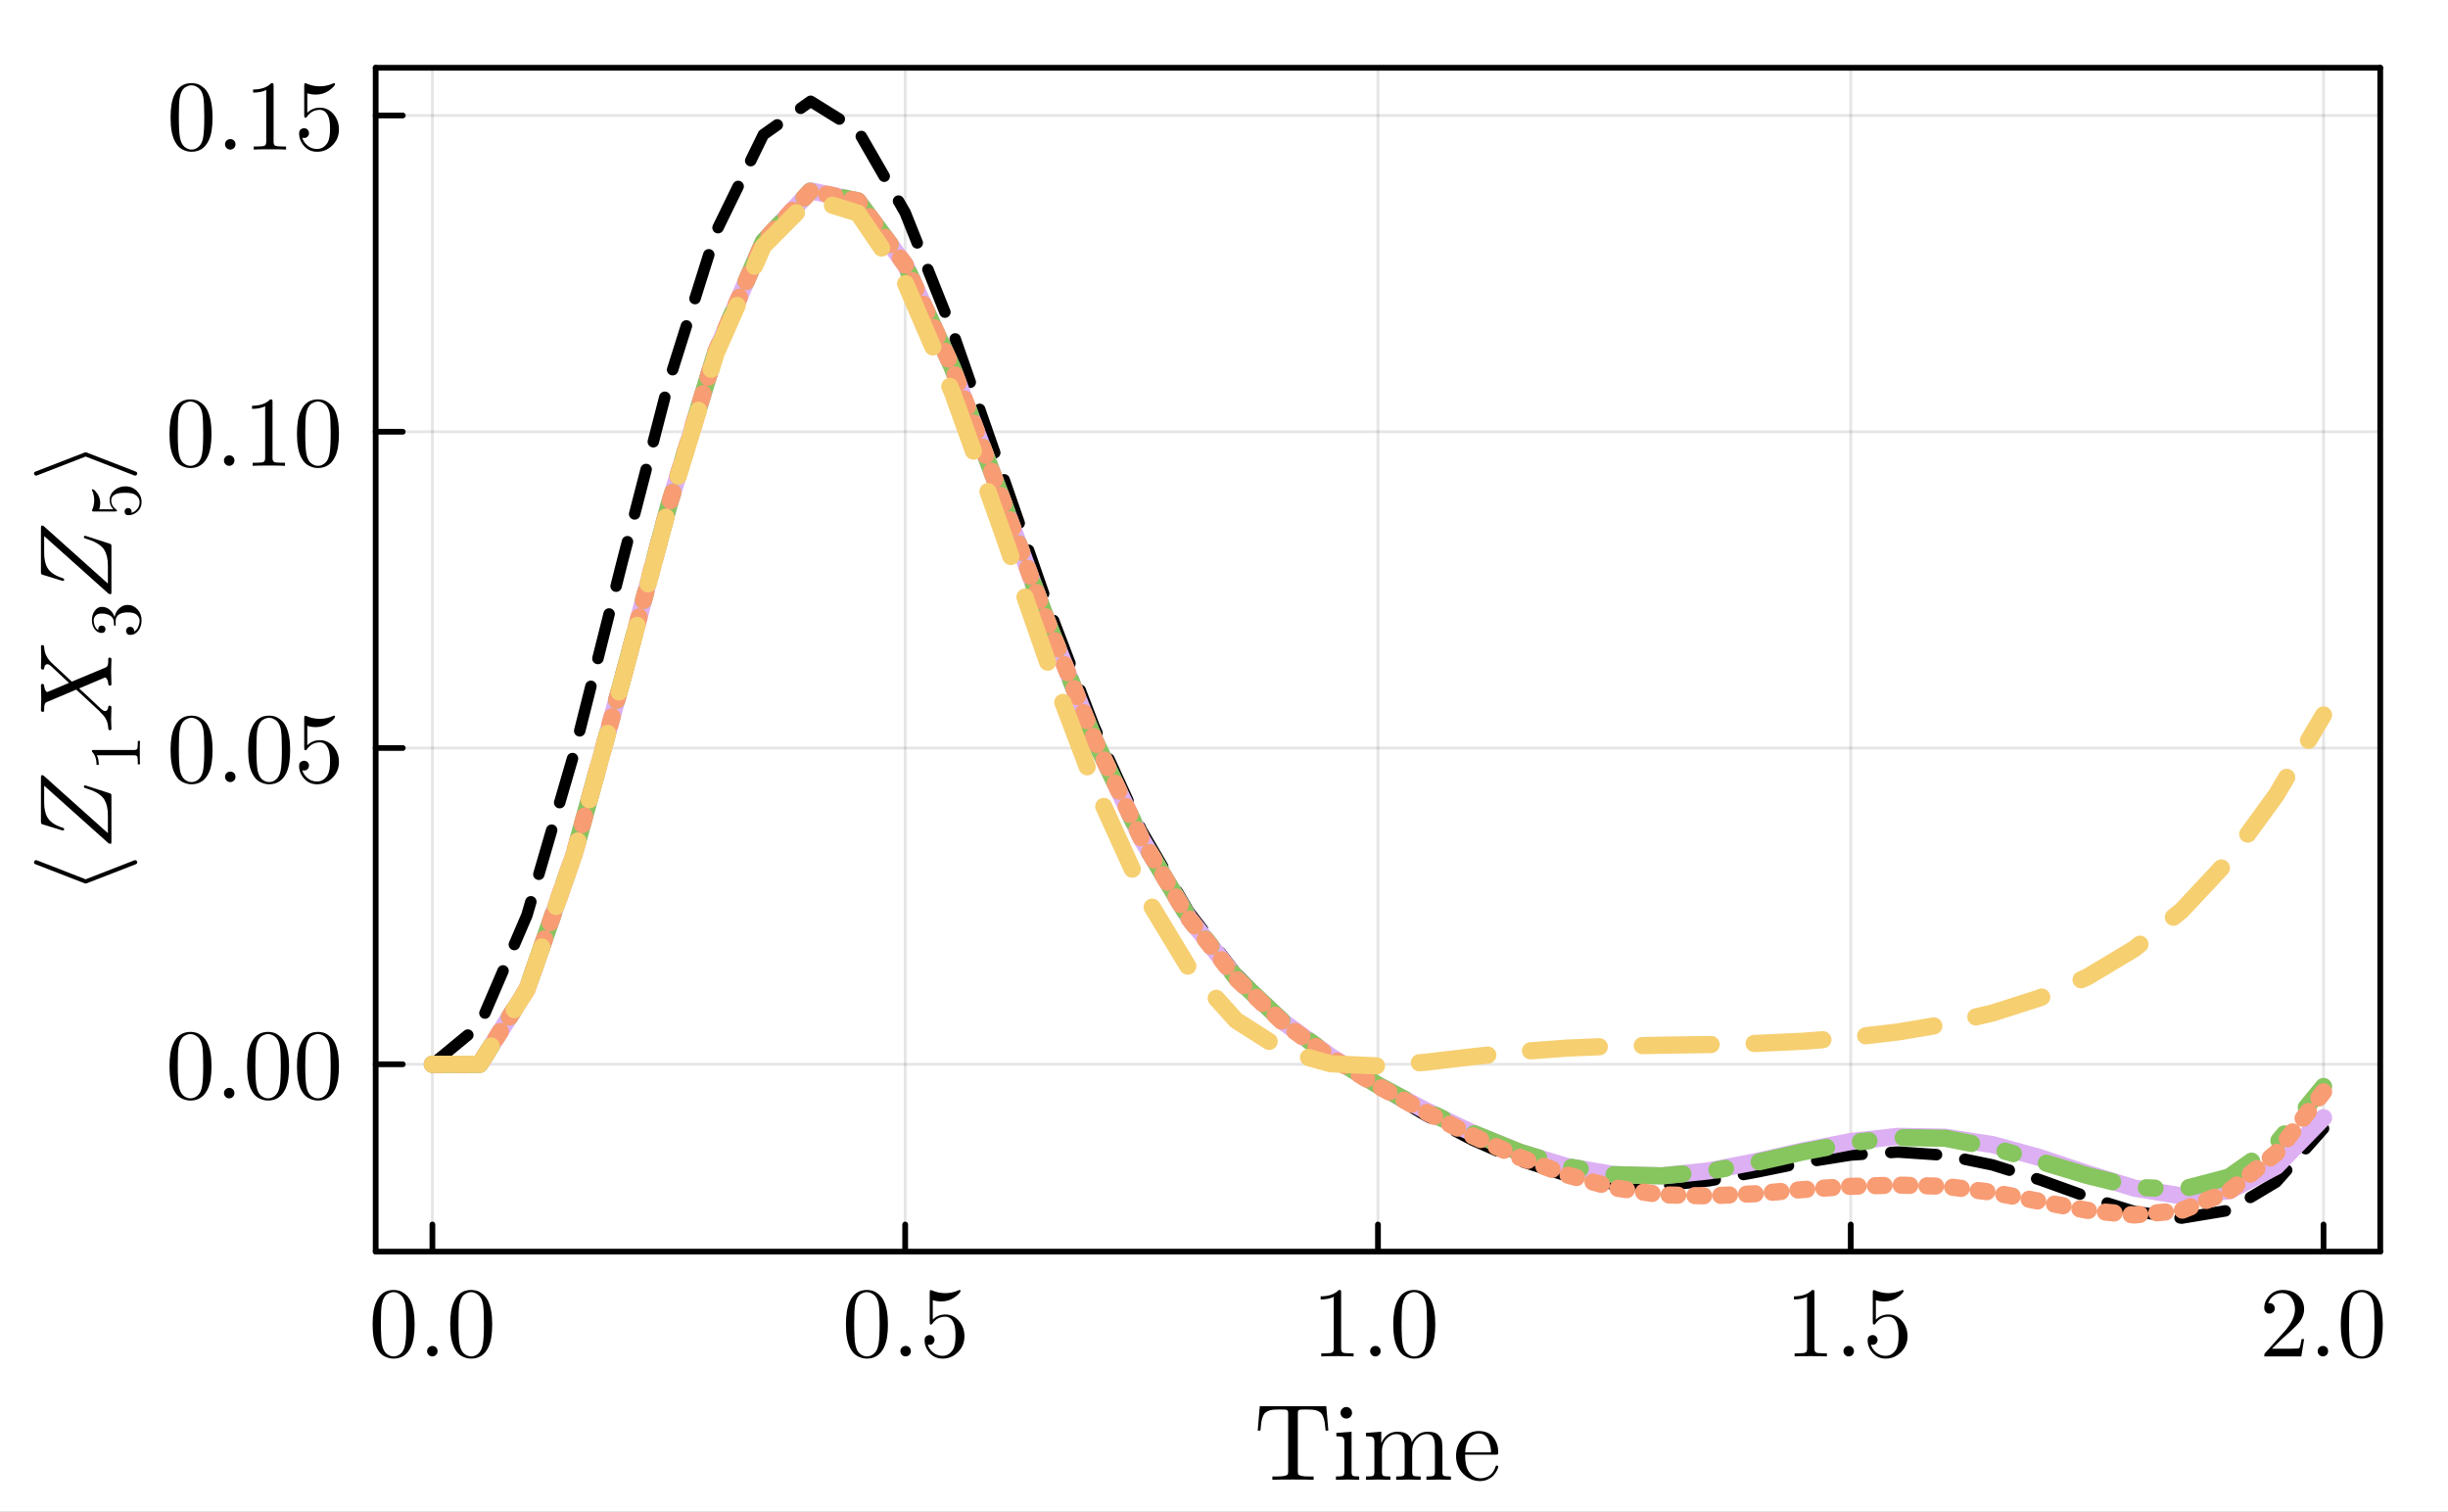 <?xml version="1.0" encoding="utf-8"?>
<svg xmlns="http://www.w3.org/2000/svg" xmlns:xlink="http://www.w3.org/1999/xlink" width="426.75" height="263.5" viewBox="0 0 1707 1054">
<rect x="0" y="0" width="1707" height="1054" fill="#808080" stroke="none"/>
<defs>
  <clipPath id="clip740">
    <rect x="0" y="0" width="1707" height="1054"/>
  </clipPath>
</defs>
<path clip-path="url(#clip740)" d="M0 1054 L1707 1054 L1707 0 L0 0  Z" fill="#ffffff" fill-rule="evenodd" fill-opacity="1"/>
<defs>
  <clipPath id="clip741">
    <rect x="341" y="0" width="1196" height="1054"/>
  </clipPath>
</defs>
<defs>
  <clipPath id="clip742">
    <rect x="273" y="47" width="1387" height="826"/>
  </clipPath>
</defs>
<path clip-path="url(#clip740)" d="M261.958 872.688 L1659.76 872.688 L1659.76 47.253 L261.958 47.253  Z" fill="#ffffff" fill-rule="evenodd" fill-opacity="1"/>
<defs>
  <clipPath id="clip743">
    <rect x="261" y="47" width="1399" height="826"/>
  </clipPath>
</defs>
<polyline clip-path="url(#clip743)" style="stroke:#000000; stroke-linecap:round; stroke-linejoin:round; stroke-width:2; stroke-opacity:0.1; fill:none" points="301.518,872.688 301.518,47.253 "/>
<polyline clip-path="url(#clip743)" style="stroke:#000000; stroke-linecap:round; stroke-linejoin:round; stroke-width:2; stroke-opacity:0.1; fill:none" points="631.189,872.688 631.189,47.253 "/>
<polyline clip-path="url(#clip743)" style="stroke:#000000; stroke-linecap:round; stroke-linejoin:round; stroke-width:2; stroke-opacity:0.1; fill:none" points="960.859,872.688 960.859,47.253 "/>
<polyline clip-path="url(#clip743)" style="stroke:#000000; stroke-linecap:round; stroke-linejoin:round; stroke-width:2; stroke-opacity:0.1; fill:none" points="1290.53,872.688 1290.53,47.253 "/>
<polyline clip-path="url(#clip743)" style="stroke:#000000; stroke-linecap:round; stroke-linejoin:round; stroke-width:2; stroke-opacity:0.1; fill:none" points="1620.2,872.688 1620.2,47.253 "/>
<polyline clip-path="url(#clip740)" style="stroke:#000000; stroke-linecap:round; stroke-linejoin:round; stroke-width:4.001; stroke-opacity:1; fill:none" points="261.958,872.688 1659.76,872.688 "/>
<polyline clip-path="url(#clip740)" style="stroke:#000000; stroke-linecap:round; stroke-linejoin:round; stroke-width:4.001; stroke-opacity:1; fill:none" points="261.958,47.253 1659.76,47.253 "/>
<polyline clip-path="url(#clip740)" style="stroke:#000000; stroke-linecap:round; stroke-linejoin:round; stroke-width:4.001; stroke-opacity:1; fill:none" points="301.518,872.688 301.518,853.787 "/>
<polyline clip-path="url(#clip740)" style="stroke:#000000; stroke-linecap:round; stroke-linejoin:round; stroke-width:4.001; stroke-opacity:1; fill:none" points="631.189,872.688 631.189,853.787 "/>
<polyline clip-path="url(#clip740)" style="stroke:#000000; stroke-linecap:round; stroke-linejoin:round; stroke-width:4.001; stroke-opacity:1; fill:none" points="960.859,872.688 960.859,853.787 "/>
<polyline clip-path="url(#clip740)" style="stroke:#000000; stroke-linecap:round; stroke-linejoin:round; stroke-width:4.001; stroke-opacity:1; fill:none" points="1290.53,872.688 1290.53,853.787 "/>
<polyline clip-path="url(#clip740)" style="stroke:#000000; stroke-linecap:round; stroke-linejoin:round; stroke-width:4.001; stroke-opacity:1; fill:none" points="1620.2,872.688 1620.2,853.787 "/>
<path clip-path="url(#clip740)" d="M259.828 923.507 Q259.828 913.281 262.409 907.709 Q266.009 899.419 274.5 899.419 Q276.3 899.419 278.168 899.929 Q280.07 900.405 282.448 902.273 Q284.859 904.142 286.32 907.199 Q289.105 913.111 289.105 923.507 Q289.105 933.665 286.523 939.202 Q282.753 947.288 274.432 947.288 Q271.308 947.288 268.115 945.691 Q264.956 944.094 262.953 940.255 Q259.828 934.514 259.828 923.507 M265.602 922.657 Q265.602 933.155 266.349 937.334 Q267.198 941.852 269.508 943.823 Q271.851 945.759 274.432 945.759 Q277.217 945.759 279.527 943.687 Q281.87 941.58 282.584 937.062 Q283.365 932.611 283.331 922.657 Q283.331 912.975 282.652 909.102 Q281.735 904.583 279.289 902.783 Q276.878 900.948 274.432 900.948 Q273.515 900.948 272.53 901.22 Q271.579 901.492 270.187 902.273 Q268.794 903.055 267.707 904.991 Q266.655 906.928 266.145 909.849 Q265.602 913.62 265.602 922.657 Z" fill="#000000" fill-rule="evenodd" fill-opacity="1" /><path clip-path="url(#clip740)" d="M298.852 944.638 Q297.799 943.517 297.799 942.056 Q297.799 940.595 298.852 939.542 Q299.905 938.455 301.502 938.455 Q303.03 938.455 304.049 939.474 Q305.102 940.459 305.102 942.09 Q305.102 943.687 303.981 944.74 Q302.894 945.759 301.502 945.759 Q299.905 945.759 298.852 944.638 Z" fill="#000000" fill-rule="evenodd" fill-opacity="1" /><path clip-path="url(#clip740)" d="M313.932 923.507 Q313.932 913.281 316.514 907.709 Q320.114 899.419 328.605 899.419 Q330.405 899.419 332.273 899.929 Q334.175 900.405 336.552 902.273 Q338.964 904.142 340.424 907.199 Q343.209 913.111 343.209 923.507 Q343.209 933.665 340.628 939.202 Q336.858 947.288 328.537 947.288 Q325.412 947.288 322.219 945.691 Q319.061 944.094 317.057 940.255 Q313.932 934.514 313.932 923.507 M319.706 922.657 Q319.706 933.155 320.453 937.334 Q321.302 941.852 323.612 943.823 Q325.955 945.759 328.537 945.759 Q331.322 945.759 333.631 943.687 Q335.975 941.58 336.688 937.062 Q337.469 932.611 337.435 922.657 Q337.435 912.975 336.756 909.102 Q335.839 904.583 333.394 902.783 Q330.982 900.948 328.537 900.948 Q327.62 900.948 326.635 901.22 Q325.684 901.492 324.291 902.273 Q322.899 903.055 321.812 904.991 Q320.759 906.928 320.25 909.849 Q319.706 913.62 319.706 922.657 Z" fill="#000000" fill-rule="evenodd" fill-opacity="1" /><path clip-path="url(#clip740)" d="M589.872 923.507 Q589.872 913.281 592.453 907.709 Q596.053 899.419 604.544 899.419 Q606.344 899.419 608.212 899.929 Q610.114 900.405 612.492 902.273 Q614.903 904.142 616.364 907.199 Q619.149 913.111 619.149 923.507 Q619.149 933.665 616.567 939.202 Q612.797 947.288 604.476 947.288 Q601.352 947.288 598.159 945.691 Q595 944.094 592.997 940.255 Q589.872 934.514 589.872 923.507 M595.646 922.657 Q595.646 933.155 596.393 937.334 Q597.242 941.852 599.552 943.823 Q601.895 945.759 604.476 945.759 Q607.261 945.759 609.571 943.687 Q611.914 941.58 612.628 937.062 Q613.409 932.611 613.375 922.657 Q613.375 912.975 612.696 909.102 Q611.779 904.583 609.333 902.783 Q606.922 900.948 604.476 900.948 Q603.559 900.948 602.574 901.22 Q601.623 901.492 600.231 902.273 Q598.838 903.055 597.751 904.991 Q596.699 906.928 596.189 909.849 Q595.646 913.62 595.646 922.657 Z" fill="#000000" fill-rule="evenodd" fill-opacity="1" /><path clip-path="url(#clip740)" d="M628.896 944.638 Q627.843 943.517 627.843 942.056 Q627.843 940.595 628.896 939.542 Q629.949 938.455 631.545 938.455 Q633.074 938.455 634.093 939.474 Q635.146 940.459 635.146 942.09 Q635.146 943.687 634.025 944.74 Q632.938 945.759 631.545 945.759 Q629.949 945.759 628.896 944.638 Z" fill="#000000" fill-rule="evenodd" fill-opacity="1" /><path clip-path="url(#clip740)" d="M644.723 934.548 Q644.723 932.476 645.844 931.694 Q646.965 930.879 648.154 930.879 Q649.75 930.879 650.667 931.898 Q651.618 932.883 651.618 934.276 Q651.618 935.669 650.667 936.688 Q649.75 937.674 648.154 937.674 Q647.373 937.674 646.965 937.538 Q647.882 940.731 650.667 943.041 Q653.486 945.351 657.188 945.351 Q661.841 945.351 664.626 940.833 Q666.29 937.911 666.29 931.287 Q666.29 925.443 665.034 922.521 Q663.098 918.071 659.124 918.071 Q653.486 918.071 650.158 922.929 Q649.75 923.541 649.275 923.575 Q648.595 923.575 648.426 923.201 Q648.29 922.793 648.29 921.74 L648.29 901.152 Q648.29 899.487 648.969 899.487 Q649.241 899.487 649.818 899.691 Q654.199 901.628 659.056 901.662 Q664.049 901.662 668.532 899.623 Q668.872 899.419 669.076 899.419 Q669.755 899.419 669.789 900.201 Q669.789 900.473 669.211 901.288 Q668.668 902.069 667.479 903.123 Q666.29 904.142 664.762 905.127 Q663.234 906.112 660.992 906.792 Q658.784 907.437 656.339 907.437 Q653.418 907.437 650.429 906.52 L650.429 920.075 Q654.03 916.542 659.26 916.542 Q664.83 916.542 668.668 921.027 Q672.506 925.511 672.506 931.762 Q672.506 938.319 667.955 942.803 Q663.438 947.288 657.324 947.288 Q651.754 947.288 648.222 943.313 Q644.723 939.338 644.723 934.548 Z" fill="#000000" fill-rule="evenodd" fill-opacity="1" /><path clip-path="url(#clip740)" d="M920.901 906.044 L920.901 903.87 Q929.256 903.87 933.569 899.419 Q934.758 899.419 934.962 899.691 Q935.166 899.963 935.166 901.22 L935.166 940.255 Q935.166 942.328 936.185 942.973 Q937.203 943.619 941.653 943.619 L943.86 943.619 L943.86 945.759 Q941.415 945.555 932.584 945.555 Q923.754 945.555 921.342 945.759 L921.342 943.619 L923.55 943.619 Q927.931 943.619 928.984 943.007 Q930.037 942.362 930.037 940.255 L930.037 904.21 Q926.403 906.044 920.901 906.044 Z" fill="#000000" fill-rule="evenodd" fill-opacity="1" /><path clip-path="url(#clip740)" d="M956.461 944.638 Q955.408 943.517 955.408 942.056 Q955.408 940.595 956.461 939.542 Q957.514 938.455 959.11 938.455 Q960.638 938.455 961.657 939.474 Q962.71 940.459 962.71 942.09 Q962.71 943.687 961.589 944.74 Q960.503 945.759 959.11 945.759 Q957.514 945.759 956.461 944.638 Z" fill="#000000" fill-rule="evenodd" fill-opacity="1" /><path clip-path="url(#clip740)" d="M971.541 923.507 Q971.541 913.281 974.122 907.709 Q977.722 899.419 986.213 899.419 Q988.013 899.419 989.881 899.929 Q991.783 900.405 994.161 902.273 Q996.572 904.142 998.033 907.199 Q1000.82 913.111 1000.82 923.507 Q1000.82 933.665 998.236 939.202 Q994.466 947.288 986.145 947.288 Q983.021 947.288 979.828 945.691 Q976.669 944.094 974.666 940.255 Q971.541 934.514 971.541 923.507 M977.315 922.657 Q977.315 933.155 978.062 937.334 Q978.911 941.852 981.221 943.823 Q983.564 945.759 986.145 945.759 Q988.93 945.759 991.24 943.687 Q993.583 941.58 994.297 937.062 Q995.078 932.611 995.044 922.657 Q995.044 912.975 994.365 909.102 Q993.448 904.583 991.002 902.783 Q988.591 900.948 986.145 900.948 Q985.228 900.948 984.243 901.22 Q983.292 901.492 981.9 902.273 Q980.507 903.055 979.42 904.991 Q978.368 906.928 977.858 909.849 Q977.315 913.62 977.315 922.657 Z" fill="#000000" fill-rule="evenodd" fill-opacity="1" /><path clip-path="url(#clip740)" d="M1250.94 906.044 L1250.94 903.87 Q1259.3 903.87 1263.61 899.419 Q1264.8 899.419 1265.01 899.691 Q1265.21 899.963 1265.21 901.22 L1265.21 940.255 Q1265.21 942.328 1266.23 942.973 Q1267.25 943.619 1271.7 943.619 L1273.9 943.619 L1273.9 945.759 Q1271.46 945.555 1262.63 945.555 Q1253.8 945.555 1251.39 945.759 L1251.39 943.619 L1253.59 943.619 Q1257.98 943.619 1259.03 943.007 Q1260.08 942.362 1260.08 940.255 L1260.08 904.21 Q1256.45 906.044 1250.94 906.044 Z" fill="#000000" fill-rule="evenodd" fill-opacity="1" /><path clip-path="url(#clip740)" d="M1286.5 944.638 Q1285.45 943.517 1285.45 942.056 Q1285.45 940.595 1286.5 939.542 Q1287.56 938.455 1289.15 938.455 Q1290.68 938.455 1291.7 939.474 Q1292.75 940.459 1292.75 942.09 Q1292.75 943.687 1291.63 944.74 Q1290.55 945.759 1289.15 945.759 Q1287.56 945.759 1286.5 944.638 Z" fill="#000000" fill-rule="evenodd" fill-opacity="1" /><path clip-path="url(#clip740)" d="M1302.33 934.548 Q1302.33 932.476 1303.45 931.694 Q1304.57 930.879 1305.76 930.879 Q1307.36 930.879 1308.28 931.898 Q1309.23 932.883 1309.23 934.276 Q1309.23 935.669 1308.28 936.688 Q1307.36 937.674 1305.76 937.674 Q1304.98 937.674 1304.57 937.538 Q1305.49 940.731 1308.28 943.041 Q1311.09 945.351 1314.8 945.351 Q1319.45 945.351 1322.23 940.833 Q1323.9 937.911 1323.9 931.287 Q1323.9 925.443 1322.64 922.521 Q1320.71 918.071 1316.73 918.071 Q1311.09 918.071 1307.77 922.929 Q1307.36 923.541 1306.88 923.575 Q1306.2 923.575 1306.03 923.201 Q1305.9 922.793 1305.9 921.74 L1305.9 901.152 Q1305.9 899.487 1306.58 899.487 Q1306.85 899.487 1307.43 899.691 Q1311.81 901.628 1316.66 901.662 Q1321.66 901.662 1326.14 899.623 Q1326.48 899.419 1326.68 899.419 Q1327.36 899.419 1327.4 900.201 Q1327.4 900.473 1326.82 901.288 Q1326.28 902.069 1325.09 903.123 Q1323.9 904.142 1322.37 905.127 Q1320.84 906.112 1318.6 906.792 Q1316.39 907.437 1313.95 907.437 Q1311.03 907.437 1308.04 906.52 L1308.04 920.075 Q1311.64 916.542 1316.87 916.542 Q1322.44 916.542 1326.28 921.027 Q1330.11 925.511 1330.11 931.762 Q1330.11 938.319 1325.56 942.803 Q1321.05 947.288 1314.93 947.288 Q1309.36 947.288 1305.83 943.313 Q1302.33 939.338 1302.33 934.548 Z" fill="#000000" fill-rule="evenodd" fill-opacity="1" /><path clip-path="url(#clip740)" d="M1578.88 945.759 Q1578.88 944.502 1578.98 944.128 Q1579.12 943.755 1579.66 943.177 L1593.01 928.297 Q1600.31 920.075 1600.31 912.907 Q1600.31 908.253 1597.87 904.923 Q1595.46 901.594 1591.01 901.594 Q1587.95 901.594 1585.37 903.462 Q1582.79 905.331 1581.6 908.66 Q1581.8 908.592 1582.52 908.592 Q1584.25 908.592 1585.2 909.679 Q1586.19 910.767 1586.19 912.227 Q1586.19 914.096 1584.96 915.013 Q1583.77 915.897 1582.59 915.897 Q1582.11 915.897 1581.46 915.795 Q1580.85 915.693 1579.87 914.741 Q1578.88 913.756 1578.88 912.024 Q1578.88 907.165 1582.55 903.292 Q1586.25 899.419 1591.89 899.419 Q1598.28 899.419 1602.45 903.224 Q1606.67 906.996 1606.67 912.907 Q1606.67 914.979 1606.02 916.882 Q1605.41 918.75 1604.56 920.211 Q1603.74 921.672 1601.5 924.016 Q1599.26 926.36 1597.46 928.025 Q1595.66 929.69 1591.62 933.223 L1584.25 940.391 L1596.78 940.391 Q1602.9 940.391 1603.37 939.848 Q1604.05 938.863 1604.9 933.665 L1606.67 933.665 L1604.7 945.759 L1578.88 945.759 Z" fill="#000000" fill-rule="evenodd" fill-opacity="1" /><path clip-path="url(#clip740)" d="M1617.16 944.638 Q1616.11 943.517 1616.11 942.056 Q1616.11 940.595 1617.16 939.542 Q1618.21 938.455 1619.81 938.455 Q1621.34 938.455 1622.36 939.474 Q1623.41 940.459 1623.41 942.09 Q1623.41 943.687 1622.29 944.74 Q1621.2 945.759 1619.81 945.759 Q1618.21 945.759 1617.16 944.638 Z" fill="#000000" fill-rule="evenodd" fill-opacity="1" /><path clip-path="url(#clip740)" d="M1632.24 923.507 Q1632.24 913.281 1634.82 907.709 Q1638.42 899.419 1646.91 899.419 Q1648.71 899.419 1650.58 899.929 Q1652.48 900.405 1654.86 902.273 Q1657.27 904.142 1658.73 907.199 Q1661.52 913.111 1661.52 923.507 Q1661.52 933.665 1658.94 939.202 Q1655.17 947.288 1646.84 947.288 Q1643.72 947.288 1640.53 945.691 Q1637.37 944.094 1635.36 940.255 Q1632.24 934.514 1632.24 923.507 M1638.01 922.657 Q1638.01 933.155 1638.76 937.334 Q1639.61 941.852 1641.92 943.823 Q1644.26 945.759 1646.84 945.759 Q1649.63 945.759 1651.94 943.687 Q1654.28 941.58 1655 937.062 Q1655.78 932.611 1655.74 922.657 Q1655.74 912.975 1655.06 909.102 Q1654.15 904.583 1651.7 902.783 Q1649.29 900.948 1646.84 900.948 Q1645.93 900.948 1644.94 901.22 Q1643.99 901.492 1642.6 902.273 Q1641.21 903.055 1640.12 904.991 Q1639.07 906.928 1638.56 909.849 Q1638.01 913.62 1638.01 922.657 Z" fill="#000000" fill-rule="evenodd" fill-opacity="1" /><path clip-path="url(#clip740)" d="M877.012 997.494 L878.457 980.445 L924.808 980.445 L926.253 997.494 L924.364 997.494 Q924.067 994.084 923.771 992.12 Q923.511 990.156 922.844 988.303 Q922.215 986.412 921.399 985.523 Q920.621 984.596 919.102 983.892 Q917.583 983.151 915.619 982.966 Q913.656 982.78 910.692 982.78 Q907.209 982.78 906.357 982.929 Q905.43 983.151 905.208 983.818 Q904.986 984.448 904.986 985.819 L904.986 1025.81 Q904.986 1027.33 905.282 1027.96 Q905.616 1028.55 907.357 1029.03 Q909.098 1029.48 912.952 1029.48 L915.99 1029.48 L915.99 1031.81 Q912.878 1031.59 901.577 1031.59 Q890.35 1031.59 887.238 1031.81 L887.238 1029.48 L890.276 1029.48 Q894.13 1029.48 895.871 1029.03 Q897.649 1028.55 897.946 1027.96 Q898.242 1027.33 898.242 1025.81 L898.242 985.819 Q898.242 984.745 898.168 984.3 Q898.094 983.855 897.761 983.485 Q897.427 983.077 896.649 982.929 Q895.908 982.78 892.573 982.78 Q889.609 982.78 887.609 982.966 Q885.645 983.151 884.126 983.892 Q882.607 984.596 881.791 985.523 Q881.013 986.412 880.346 988.303 Q879.717 990.156 879.457 992.12 Q879.198 994.084 878.901 997.494 L877.012 997.494 Z" fill="#000000" fill-rule="evenodd" fill-opacity="1" /><path clip-path="url(#clip740)" d="M931.552 1031.81 L931.552 1029.48 Q935.59 1029.48 936.516 1029 Q937.443 1028.48 937.443 1026.03 L937.443 1005.61 Q937.443 1002.79 936.479 1002.13 Q935.553 1001.46 931.848 1001.46 L931.848 999.088 L942.445 998.272 L942.445 1026.11 Q942.445 1028.37 943.26 1028.92 Q944.075 1029.48 947.78 1029.48 L947.78 1031.81 Q940.036 1031.59 939.888 1031.59 Q938.851 1031.59 931.552 1031.81 M934.738 985.041 Q934.738 983.522 935.887 982.299 Q937.072 981.038 938.74 981.038 Q940.407 981.038 941.593 982.187 Q942.778 983.299 942.778 985.078 Q942.778 986.82 941.593 987.969 Q940.407 989.081 938.74 989.081 Q936.998 989.081 935.85 987.858 Q934.738 986.635 934.738 985.041 Z" fill="#000000" fill-rule="evenodd" fill-opacity="1" /><path clip-path="url(#clip740)" d="M952.486 1031.81 L952.486 1029.48 Q956.524 1029.48 957.451 1029 Q958.377 1028.48 958.377 1026.03 L958.377 1005.68 Q958.377 1002.87 957.376 1002.16 Q956.413 1001.46 952.486 1001.46 L952.486 999.088 L963.156 998.272 L963.156 1006.24 Q966.713 998.272 974.383 998.272 Q983.275 998.272 984.498 1005.68 Q985.795 1002.79 988.5 1000.53 Q991.241 998.272 995.502 998.272 Q1001.21 998.272 1003.47 1001.09 Q1005.14 1002.98 1005.47 1005.09 Q1005.8 1007.2 1005.8 1012.69 L1005.8 1027.18 Q1005.88 1028.77 1007.1 1029.14 Q1008.32 1029.48 1011.73 1029.48 L1011.73 1031.81 Q1003.99 1031.59 1003.25 1031.59 Q1002.65 1031.59 994.65 1031.81 L994.65 1029.48 Q998.689 1029.48 999.615 1029 Q1000.58 1028.48 1000.58 1026.03 L1000.58 1008.35 Q1000.58 1004.5 999.393 1002.24 Q998.207 999.94 994.947 999.94 Q991.019 999.94 987.87 1003.24 Q984.72 1006.54 984.72 1012.1 L984.72 1026.03 Q984.72 1028.48 985.647 1029 Q986.61 1029.48 990.649 1029.48 L990.649 1031.81 Q982.905 1031.59 982.127 1031.59 Q981.534 1031.59 973.568 1031.81 L973.568 1029.48 Q977.607 1029.48 978.533 1029 Q979.496 1028.48 979.496 1026.03 L979.496 1008.35 Q979.496 1004.5 978.31 1002.24 Q977.125 999.94 973.864 999.94 Q969.937 999.94 966.787 1003.24 Q963.638 1006.54 963.638 1012.1 L963.638 1026.03 Q963.638 1028.48 964.564 1029 Q965.528 1029.48 969.529 1029.48 L969.529 1031.81 Q961.786 1031.59 961.045 1031.59 Q960.452 1031.59 952.486 1031.81 Z" fill="#000000" fill-rule="evenodd" fill-opacity="1" /><path clip-path="url(#clip740)" d="M1015.32 1015.1 Q1015.32 1007.95 1019.92 1002.87 Q1024.51 997.79 1031.11 997.79 Q1037.78 997.79 1041.22 1002.13 Q1044.71 1006.46 1044.71 1012.69 Q1044.71 1013.84 1044.41 1014.06 Q1044.11 1014.28 1042.82 1014.28 L1021.62 1014.28 Q1021.62 1022.03 1023.92 1025.66 Q1027.11 1030.74 1032.48 1030.74 Q1033.22 1030.74 1034.11 1030.59 Q1035 1030.44 1036.81 1029.81 Q1038.63 1029.14 1040.22 1027.4 Q1041.82 1025.66 1042.74 1022.92 Q1042.97 1021.84 1043.71 1021.88 Q1044.71 1021.88 1044.71 1022.77 Q1044.71 1023.44 1043.97 1024.96 Q1043.26 1026.44 1041.89 1028.22 Q1040.52 1030 1037.85 1031.33 Q1035.22 1032.67 1032.04 1032.67 Q1025.37 1032.67 1020.33 1027.63 Q1015.32 1022.55 1015.32 1015.1 M1021.7 1012.69 L1039.7 1012.69 Q1039.7 1011.1 1039.41 1009.32 Q1039.15 1007.54 1038.33 1005.09 Q1037.56 1002.61 1035.7 1001.05 Q1033.85 999.495 1031.11 999.495 Q1029.89 999.495 1028.55 1000.01 Q1027.26 1000.53 1025.66 1001.79 Q1024.07 1003.05 1022.96 1005.91 Q1021.85 1008.76 1021.7 1012.69 Z" fill="#000000" fill-rule="evenodd" fill-opacity="1" /><polyline clip-path="url(#clip743)" style="stroke:#000000; stroke-linecap:round; stroke-linejoin:round; stroke-width:2; stroke-opacity:0.1; fill:none" points="261.958,742.061 1659.76,742.061 "/>
<polyline clip-path="url(#clip743)" style="stroke:#000000; stroke-linecap:round; stroke-linejoin:round; stroke-width:2; stroke-opacity:0.1; fill:none" points="261.958,521.548 1659.76,521.548 "/>
<polyline clip-path="url(#clip743)" style="stroke:#000000; stroke-linecap:round; stroke-linejoin:round; stroke-width:2; stroke-opacity:0.1; fill:none" points="261.958,301.034 1659.76,301.034 "/>
<polyline clip-path="url(#clip743)" style="stroke:#000000; stroke-linecap:round; stroke-linejoin:round; stroke-width:2; stroke-opacity:0.1; fill:none" points="261.958,80.521 1659.76,80.521 "/>
<polyline clip-path="url(#clip740)" style="stroke:#000000; stroke-linecap:round; stroke-linejoin:round; stroke-width:4.001; stroke-opacity:1; fill:none" points="261.958,872.688 261.958,47.253 "/>
<polyline clip-path="url(#clip740)" style="stroke:#000000; stroke-linecap:round; stroke-linejoin:round; stroke-width:4.001; stroke-opacity:1; fill:none" points="1659.76,872.688 1659.76,47.253 "/>
<polyline clip-path="url(#clip740)" style="stroke:#000000; stroke-linecap:round; stroke-linejoin:round; stroke-width:4.001; stroke-opacity:1; fill:none" points="261.958,742.061 280.854,742.061 "/>
<polyline clip-path="url(#clip740)" style="stroke:#000000; stroke-linecap:round; stroke-linejoin:round; stroke-width:4.001; stroke-opacity:1; fill:none" points="261.958,521.548 280.854,521.548 "/>
<polyline clip-path="url(#clip740)" style="stroke:#000000; stroke-linecap:round; stroke-linejoin:round; stroke-width:4.001; stroke-opacity:1; fill:none" points="261.958,301.034 280.854,301.034 "/>
<polyline clip-path="url(#clip740)" style="stroke:#000000; stroke-linecap:round; stroke-linejoin:round; stroke-width:4.001; stroke-opacity:1; fill:none" points="261.958,80.521 280.854,80.521 "/>
<path clip-path="url(#clip740)" d="M118.193 743.573 Q118.193 733.347 120.774 727.775 Q124.374 719.486 132.865 719.486 Q134.665 719.486 136.533 719.995 Q138.435 720.471 140.813 722.339 Q143.224 724.208 144.685 727.265 Q147.47 733.177 147.47 743.573 Q147.47 753.731 144.888 759.268 Q141.118 767.354 132.797 767.354 Q129.673 767.354 126.48 765.757 Q123.321 764.161 121.318 760.322 Q118.193 754.58 118.193 743.573 M123.967 742.723 Q123.967 753.221 124.714 757.4 Q125.563 761.918 127.873 763.889 Q130.216 765.825 132.797 765.825 Q135.582 765.825 137.892 763.753 Q140.235 761.647 140.949 757.128 Q141.73 752.678 141.696 742.723 Q141.696 733.041 141.017 729.168 Q140.1 724.649 137.654 722.849 Q135.243 721.014 132.797 721.014 Q131.88 721.014 130.895 721.286 Q129.944 721.558 128.552 722.339 Q127.159 723.121 126.072 725.057 Q125.02 726.994 124.51 729.915 Q123.967 733.686 123.967 742.723 Z" fill="#000000" fill-rule="evenodd" fill-opacity="1" /><path clip-path="url(#clip740)" d="M157.217 764.704 Q156.164 763.583 156.164 762.122 Q156.164 760.661 157.217 759.608 Q158.27 758.521 159.866 758.521 Q161.395 758.521 162.414 759.54 Q163.467 760.525 163.467 762.156 Q163.467 763.753 162.346 764.806 Q161.259 765.825 159.866 765.825 Q158.27 765.825 157.217 764.704 Z" fill="#000000" fill-rule="evenodd" fill-opacity="1" /><path clip-path="url(#clip740)" d="M172.297 743.573 Q172.297 733.347 174.879 727.775 Q178.479 719.486 186.97 719.486 Q188.77 719.486 190.638 719.995 Q192.54 720.471 194.917 722.339 Q197.329 724.208 198.789 727.265 Q201.574 733.177 201.574 743.573 Q201.574 753.731 198.993 759.268 Q195.223 767.354 186.902 767.354 Q183.777 767.354 180.584 765.757 Q177.426 764.161 175.422 760.322 Q172.297 754.58 172.297 743.573 M178.071 742.723 Q178.071 753.221 178.818 757.4 Q179.667 761.918 181.977 763.889 Q184.32 765.825 186.902 765.825 Q189.687 765.825 191.996 763.753 Q194.34 761.647 195.053 757.128 Q195.834 752.678 195.8 742.723 Q195.8 733.041 195.121 729.168 Q194.204 724.649 191.759 722.849 Q189.347 721.014 186.902 721.014 Q185.985 721.014 185 721.286 Q184.049 721.558 182.656 722.339 Q181.264 723.121 180.177 725.057 Q179.124 726.994 178.615 729.915 Q178.071 733.686 178.071 742.723 Z" fill="#000000" fill-rule="evenodd" fill-opacity="1" /><path clip-path="url(#clip740)" d="M207.076 743.573 Q207.076 733.347 209.657 727.775 Q213.258 719.486 221.749 719.486 Q223.549 719.486 225.417 719.995 Q227.319 720.471 229.696 722.339 Q232.108 724.208 233.568 727.265 Q236.353 733.177 236.353 743.573 Q236.353 753.731 233.772 759.268 Q230.002 767.354 221.681 767.354 Q218.556 767.354 215.363 765.757 Q212.205 764.161 210.201 760.322 Q207.076 754.58 207.076 743.573 M212.85 742.723 Q212.85 753.221 213.597 757.4 Q214.446 761.918 216.756 763.889 Q219.099 765.825 221.681 765.825 Q224.466 765.825 226.775 763.753 Q229.119 761.647 229.832 757.128 Q230.613 752.678 230.579 742.723 Q230.579 733.041 229.9 729.168 Q228.983 724.649 226.537 722.849 Q224.126 721.014 221.681 721.014 Q220.764 721.014 219.779 721.286 Q218.828 721.558 217.435 722.339 Q216.043 723.121 214.956 725.057 Q213.903 726.994 213.393 729.915 Q212.85 733.686 212.85 742.723 Z" fill="#000000" fill-rule="evenodd" fill-opacity="1" /><path clip-path="url(#clip740)" d="M118.94 523.059 Q118.94 512.833 121.521 507.262 Q125.121 498.972 133.612 498.972 Q135.413 498.972 137.281 499.482 Q139.183 499.957 141.56 501.826 Q143.971 503.695 145.432 506.752 Q148.217 512.664 148.217 523.059 Q148.217 533.217 145.636 538.755 Q141.866 546.841 133.545 546.841 Q130.42 546.841 127.227 545.244 Q124.069 543.647 122.065 539.808 Q118.94 534.067 118.94 523.059 M124.714 522.21 Q124.714 532.708 125.461 536.887 Q126.31 541.405 128.62 543.375 Q130.963 545.312 133.545 545.312 Q136.33 545.312 138.639 543.24 Q140.983 541.133 141.696 536.615 Q142.477 532.164 142.443 522.21 Q142.443 512.528 141.764 508.655 Q140.847 504.136 138.401 502.336 Q135.99 500.501 133.545 500.501 Q132.628 500.501 131.643 500.773 Q130.692 501.045 129.299 501.826 Q127.907 502.607 126.82 504.544 Q125.767 506.48 125.257 509.402 Q124.714 513.173 124.714 522.21 Z" fill="#000000" fill-rule="evenodd" fill-opacity="1" /><path clip-path="url(#clip740)" d="M157.965 544.191 Q156.912 543.07 156.912 541.609 Q156.912 540.148 157.965 539.095 Q159.017 538.008 160.614 538.008 Q162.142 538.008 163.161 539.027 Q164.214 540.012 164.214 541.643 Q164.214 543.24 163.093 544.293 Q162.006 545.312 160.614 545.312 Q159.017 545.312 157.965 544.191 Z" fill="#000000" fill-rule="evenodd" fill-opacity="1" /><path clip-path="url(#clip740)" d="M173.044 523.059 Q173.044 512.833 175.626 507.262 Q179.226 498.972 187.717 498.972 Q189.517 498.972 191.385 499.482 Q193.287 499.957 195.664 501.826 Q198.076 503.695 199.536 506.752 Q202.321 512.664 202.321 523.059 Q202.321 533.217 199.74 538.755 Q195.97 546.841 187.649 546.841 Q184.524 546.841 181.332 545.244 Q178.173 543.647 176.169 539.808 Q173.044 534.067 173.044 523.059 M178.818 522.21 Q178.818 532.708 179.566 536.887 Q180.415 541.405 182.724 543.375 Q185.068 545.312 187.649 545.312 Q190.434 545.312 192.743 543.24 Q195.087 541.133 195.8 536.615 Q196.581 532.164 196.547 522.21 Q196.547 512.528 195.868 508.655 Q194.951 504.136 192.506 502.336 Q190.094 500.501 187.649 500.501 Q186.732 500.501 185.747 500.773 Q184.796 501.045 183.403 501.826 Q182.011 502.607 180.924 504.544 Q179.871 506.48 179.362 509.402 Q178.818 513.173 178.818 522.21 Z" fill="#000000" fill-rule="evenodd" fill-opacity="1" /><path clip-path="url(#clip740)" d="M208.571 534.101 Q208.571 532.028 209.691 531.247 Q210.812 530.432 212.001 530.432 Q213.597 530.432 214.514 531.451 Q215.465 532.436 215.465 533.829 Q215.465 535.222 214.514 536.241 Q213.597 537.226 212.001 537.226 Q211.22 537.226 210.812 537.09 Q211.729 540.284 214.514 542.594 Q217.333 544.904 221.035 544.904 Q225.688 544.904 228.473 540.386 Q230.138 537.464 230.138 530.839 Q230.138 524.996 228.881 522.074 Q226.945 517.624 222.971 517.624 Q217.333 517.624 214.005 522.482 Q213.597 523.093 213.122 523.127 Q212.443 523.127 212.273 522.754 Q212.137 522.346 212.137 521.293 L212.137 500.705 Q212.137 499.04 212.816 499.04 Q213.088 499.04 213.665 499.244 Q218.047 501.181 222.903 501.215 Q227.896 501.215 232.379 499.176 Q232.719 498.972 232.923 498.972 Q233.602 498.972 233.636 499.754 Q233.636 500.025 233.059 500.841 Q232.515 501.622 231.326 502.675 Q230.138 503.695 228.609 504.68 Q227.081 505.665 224.839 506.344 Q222.632 506.99 220.186 506.99 Q217.265 506.99 214.277 506.073 L214.277 519.628 Q217.877 516.095 223.107 516.095 Q228.677 516.095 232.515 520.579 Q236.353 525.064 236.353 531.315 Q236.353 537.872 231.802 542.356 Q227.285 546.841 221.171 546.841 Q215.601 546.841 212.069 542.866 Q208.571 538.891 208.571 534.101 Z" fill="#000000" fill-rule="evenodd" fill-opacity="1" /><path clip-path="url(#clip740)" d="M118.193 302.546 Q118.193 292.32 120.774 286.748 Q124.374 278.459 132.865 278.459 Q134.665 278.459 136.533 278.969 Q138.435 279.444 140.813 281.313 Q143.224 283.181 144.685 286.239 Q147.47 292.15 147.47 302.546 Q147.47 312.704 144.888 318.242 Q141.118 326.327 132.797 326.327 Q129.673 326.327 126.48 324.731 Q123.321 323.134 121.318 319.295 Q118.193 313.553 118.193 302.546 M123.967 301.697 Q123.967 312.195 124.714 316.373 Q125.563 320.892 127.873 322.862 Q130.216 324.799 132.797 324.799 Q135.582 324.799 137.892 322.726 Q140.235 320.62 140.949 316.101 Q141.73 311.651 141.696 301.697 Q141.696 292.014 141.017 288.141 Q140.1 283.623 137.654 281.822 Q135.243 279.988 132.797 279.988 Q131.88 279.988 130.895 280.26 Q129.944 280.531 128.552 281.313 Q127.159 282.094 126.072 284.031 Q125.02 285.967 124.51 288.889 Q123.967 292.66 123.967 301.697 Z" fill="#000000" fill-rule="evenodd" fill-opacity="1" /><path clip-path="url(#clip740)" d="M157.217 323.678 Q156.164 322.556 156.164 321.096 Q156.164 319.635 157.217 318.582 Q158.27 317.494 159.866 317.494 Q161.395 317.494 162.414 318.514 Q163.467 319.499 163.467 321.13 Q163.467 322.726 162.346 323.779 Q161.259 324.799 159.866 324.799 Q158.27 324.799 157.217 323.678 Z" fill="#000000" fill-rule="evenodd" fill-opacity="1" /><path clip-path="url(#clip740)" d="M175.762 285.084 L175.762 282.909 Q184.117 282.909 188.43 278.459 Q189.619 278.459 189.823 278.731 Q190.026 279.003 190.026 280.26 L190.026 319.295 Q190.026 321.367 191.045 322.013 Q192.064 322.658 196.513 322.658 L198.721 322.658 L198.721 324.799 Q196.276 324.595 187.445 324.595 Q178.615 324.595 176.203 324.799 L176.203 322.658 L178.411 322.658 Q182.792 322.658 183.845 322.047 Q184.898 321.401 184.898 319.295 L184.898 283.249 Q181.264 285.084 175.762 285.084 Z" fill="#000000" fill-rule="evenodd" fill-opacity="1" /><path clip-path="url(#clip740)" d="M207.076 302.546 Q207.076 292.32 209.657 286.748 Q213.258 278.459 221.749 278.459 Q223.549 278.459 225.417 278.969 Q227.319 279.444 229.696 281.313 Q232.108 283.181 233.568 286.239 Q236.353 292.15 236.353 302.546 Q236.353 312.704 233.772 318.242 Q230.002 326.327 221.681 326.327 Q218.556 326.327 215.363 324.731 Q212.205 323.134 210.201 319.295 Q207.076 313.553 207.076 302.546 M212.85 301.697 Q212.85 312.195 213.597 316.373 Q214.446 320.892 216.756 322.862 Q219.099 324.799 221.681 324.799 Q224.466 324.799 226.775 322.726 Q229.119 320.62 229.832 316.101 Q230.613 311.651 230.579 301.697 Q230.579 292.014 229.9 288.141 Q228.983 283.623 226.537 281.822 Q224.126 279.988 221.681 279.988 Q220.764 279.988 219.779 280.26 Q218.828 280.531 217.435 281.313 Q216.043 282.094 214.956 284.031 Q213.903 285.967 213.393 288.889 Q212.85 292.66 212.85 301.697 Z" fill="#000000" fill-rule="evenodd" fill-opacity="1" /><path clip-path="url(#clip740)" d="M118.94 82.033 Q118.94 71.807 121.521 66.235 Q125.121 57.946 133.612 57.946 Q135.413 57.946 137.281 58.455 Q139.183 58.931 141.56 60.8 Q143.971 62.668 145.432 65.726 Q148.217 71.637 148.217 82.033 Q148.217 92.191 145.636 97.728 Q141.866 105.814 133.545 105.814 Q130.42 105.814 127.227 104.217 Q124.069 102.621 122.065 98.782 Q118.94 93.04 118.94 82.033 M124.714 81.183 Q124.714 91.681 125.461 95.86 Q126.31 100.378 128.62 102.349 Q130.963 104.285 133.545 104.285 Q136.33 104.285 138.639 102.213 Q140.983 100.107 141.696 95.588 Q142.477 91.138 142.443 81.183 Q142.443 71.501 141.764 67.628 Q140.847 63.11 138.401 61.309 Q135.99 59.474 133.545 59.474 Q132.628 59.474 131.643 59.746 Q130.692 60.018 129.299 60.8 Q127.907 61.581 126.82 63.517 Q125.767 65.454 125.257 68.376 Q124.714 72.147 124.714 81.183 Z" fill="#000000" fill-rule="evenodd" fill-opacity="1" /><path clip-path="url(#clip740)" d="M157.965 103.164 Q156.912 102.043 156.912 100.582 Q156.912 99.121 157.965 98.068 Q159.017 96.981 160.614 96.981 Q162.142 96.981 163.161 98 Q164.214 98.986 164.214 100.616 Q164.214 102.213 163.093 103.266 Q162.006 104.285 160.614 104.285 Q159.017 104.285 157.965 103.164 Z" fill="#000000" fill-rule="evenodd" fill-opacity="1" /><path clip-path="url(#clip740)" d="M176.509 64.57 L176.509 62.396 Q184.864 62.396 189.177 57.946 Q190.366 57.946 190.57 58.218 Q190.774 58.489 190.774 59.746 L190.774 98.782 Q190.774 100.854 191.792 101.5 Q192.811 102.145 197.261 102.145 L199.468 102.145 L199.468 104.285 Q197.023 104.082 188.192 104.082 Q179.362 104.082 176.95 104.285 L176.95 102.145 L179.158 102.145 Q183.539 102.145 184.592 101.534 Q185.645 100.888 185.645 98.782 L185.645 62.736 Q182.011 64.57 176.509 64.57 Z" fill="#000000" fill-rule="evenodd" fill-opacity="1" /><path clip-path="url(#clip740)" d="M208.571 93.074 Q208.571 91.002 209.691 90.22 Q210.812 89.405 212.001 89.405 Q213.597 89.405 214.514 90.424 Q215.465 91.409 215.465 92.802 Q215.465 94.195 214.514 95.215 Q213.597 96.2 212.001 96.2 Q211.22 96.2 210.812 96.064 Q211.729 99.257 214.514 101.568 Q217.333 103.878 221.035 103.878 Q225.688 103.878 228.473 99.359 Q230.138 96.438 230.138 89.813 Q230.138 83.969 228.881 81.048 Q226.945 76.597 222.971 76.597 Q217.333 76.597 214.005 81.455 Q213.597 82.067 213.122 82.101 Q212.443 82.101 212.273 81.727 Q212.137 81.319 212.137 80.266 L212.137 59.678 Q212.137 58.014 212.816 58.014 Q213.088 58.014 213.665 58.218 Q218.047 60.154 222.903 60.188 Q227.896 60.188 232.379 58.15 Q232.719 57.946 232.923 57.946 Q233.602 57.946 233.636 58.727 Q233.636 58.999 233.059 59.814 Q232.515 60.596 231.326 61.649 Q230.138 62.668 228.609 63.653 Q227.081 64.638 224.839 65.318 Q222.632 65.963 220.186 65.963 Q217.265 65.963 214.277 65.046 L214.277 78.602 Q217.877 75.068 223.107 75.068 Q228.677 75.068 232.515 79.553 Q236.353 84.037 236.353 90.288 Q236.353 96.845 231.802 101.33 Q227.285 105.814 221.171 105.814 Q215.601 105.814 212.069 101.839 Q208.571 97.864 208.571 93.074 Z" fill="#000000" fill-rule="evenodd" fill-opacity="1" /><path clip-path="url(#clip740)" d="M94.241 599.769 Q94.839 599.769 95.26 600.191 Q95.682 600.612 95.682 601.21 Q95.682 602.229 94.733 602.58 L60.2 615.969 Q60.06 616.039 59.708 616.039 Q59.357 616.039 59.217 615.969 L24.683 602.58 Q23.735 602.229 23.735 601.21 Q23.735 600.612 24.157 600.191 Q24.578 599.769 25.175 599.769 Q25.527 599.769 25.667 599.839 L59.708 613.087 L93.75 599.839 Q93.89 599.769 94.241 599.769 Z" fill="#000000" fill-rule="evenodd" fill-opacity="1" /><path clip-path="url(#clip740)" d="M29.215 540.474 Q29.426 540.474 30.269 540.685 L75.236 580.92 L75.236 568.621 Q75.236 565.002 74.604 562.261 Q73.936 559.52 72.812 557.623 Q71.688 555.725 69.756 554.249 Q67.788 552.738 65.645 551.754 Q63.467 550.77 60.27 549.751 Q59.041 549.365 58.76 549.189 Q58.479 549.013 58.479 548.556 Q58.479 548.1 58.76 547.854 Q59.006 547.608 59.287 547.608 Q59.427 547.608 59.638 547.678 Q59.814 547.713 60.025 547.783 Q60.235 547.854 60.341 547.889 L76.255 553.019 Q77.273 553.335 77.484 553.652 Q77.695 553.968 77.695 555.233 L77.695 586.543 Q77.695 587.632 77.625 587.984 Q77.519 588.335 77.063 588.335 L75.763 588.054 L30.796 547.818 L30.796 559.555 Q30.796 562.858 31.393 565.459 Q31.956 568.024 33.009 569.851 Q34.028 571.679 35.749 573.084 Q37.436 574.49 39.403 575.439 Q41.335 576.387 44.04 577.266 L44.216 577.371 Q44.392 577.477 44.497 577.547 Q44.567 577.617 44.673 577.793 Q44.743 577.969 44.743 578.18 Q44.743 578.566 44.532 578.812 Q44.321 579.023 44.111 579.023 L43.935 579.058 Q43.303 578.988 42.951 578.847 L29.988 574.876 Q28.969 574.56 28.759 574.244 Q28.548 573.928 28.548 572.662 L28.548 542.266 Q28.548 541.142 28.653 540.826 Q28.759 540.474 29.215 540.474 Z" fill="#000000" fill-rule="evenodd" fill-opacity="1" /><path clip-path="url(#clip740)" d="M68.879 533.253 L67.305 533.253 Q67.305 527.202 64.083 524.078 Q64.083 523.217 64.28 523.07 Q64.477 522.922 65.387 522.922 L93.642 522.922 Q95.142 522.922 95.609 522.184 Q96.076 521.446 96.076 518.224 L96.076 516.625 L97.626 516.625 Q97.478 518.396 97.478 524.791 Q97.478 531.187 97.626 532.933 L96.076 532.933 L96.076 531.335 Q96.076 528.161 95.634 527.399 Q95.166 526.636 93.642 526.636 L67.551 526.636 Q68.879 529.268 68.879 533.253 Z" fill="#000000" fill-rule="evenodd" fill-opacity="1" /><path clip-path="url(#clip740)" d="M29.356 449.79 Q29.988 449.79 30.34 450.036 Q30.656 450.246 30.726 450.492 Q30.761 450.738 30.796 451.371 Q31.042 456.396 34.45 460.507 Q35.328 461.526 38.068 464.092 Q40.808 466.622 44.462 469.995 Q48.115 473.334 50.083 475.266 L72.285 465.989 Q73.163 465.603 73.55 465.462 Q73.901 465.286 74.358 464.935 Q74.814 464.548 74.955 464.267 Q75.095 463.951 75.271 463.283 Q75.412 462.581 75.447 461.878 Q75.447 461.14 75.482 459.805 Q75.482 459.383 75.517 459.207 Q75.517 458.996 75.728 458.75 Q75.903 458.504 76.325 458.504 Q76.957 458.504 77.309 458.786 Q77.625 459.031 77.66 459.277 Q77.695 459.488 77.695 459.875 Q77.695 460.789 77.59 463.881 Q77.484 466.973 77.484 467.852 L77.695 476.918 Q77.695 478.007 76.817 478.007 Q76.36 478.007 76.114 477.937 Q75.833 477.831 75.728 477.585 Q75.587 477.34 75.552 477.164 Q75.517 476.988 75.482 476.566 Q75.341 475.266 74.955 474.282 Q74.533 473.263 74.112 472.842 Q73.69 472.385 73.374 472.385 L72.355 472.736 L55.177 480.01 L62.238 486.511 L70.001 493.855 Q72.074 495.788 73.234 495.788 Q75.166 495.788 75.482 492.907 Q75.552 492.028 76.255 492.028 Q76.922 492.028 77.273 492.309 Q77.59 492.555 77.66 492.801 Q77.695 493.012 77.695 493.328 Q77.695 494.628 77.59 497.369 Q77.484 500.075 77.484 501.411 Q77.484 502.535 77.59 504.819 Q77.695 507.103 77.695 508.157 Q77.695 508.579 77.484 508.825 Q77.273 509.071 77.063 509.071 L76.887 509.106 Q76.395 509.106 76.114 509.036 Q75.833 508.93 75.693 508.649 Q75.552 508.333 75.552 508.193 Q75.517 508.052 75.482 507.525 Q75.306 504.538 74.147 502.008 Q72.988 499.443 70.283 496.948 Q70.107 496.737 69.896 496.491 Q69.685 496.21 69.51 495.999 L53.174 480.818 L33.08 489.322 Q32.166 489.709 31.78 490.06 Q31.358 490.412 31.077 491.501 Q30.796 492.59 30.796 494.699 Q30.796 495.296 30.761 495.577 Q30.726 495.858 30.55 496.104 Q30.375 496.35 29.988 496.35 Q29.321 496.35 29.005 496.104 Q28.653 495.823 28.618 495.612 Q28.548 495.366 28.548 495.05 Q28.548 494.172 28.653 491.044 Q28.759 487.917 28.759 487.003 Q28.759 485.492 28.653 482.47 Q28.548 479.413 28.548 477.937 Q28.548 476.848 29.426 476.848 Q29.988 476.848 30.304 477.094 Q30.62 477.34 30.691 477.585 Q30.761 477.831 30.796 478.288 Q30.937 479.659 31.393 480.713 Q31.815 481.732 32.236 482.154 Q32.623 482.54 32.869 482.54 L33.817 482.189 L48.115 476.145 L35.609 464.478 Q34.063 463.108 33.009 463.108 Q31.112 463.108 30.796 465.989 Q30.656 466.868 29.988 466.868 Q29.321 466.868 29.005 466.587 Q28.653 466.306 28.618 466.095 Q28.548 465.849 28.548 465.497 Q28.548 464.197 28.653 461.526 Q28.759 458.821 28.759 457.485 Q28.759 456.361 28.653 454.077 Q28.548 451.793 28.548 450.738 Q28.548 450.317 28.759 450.071 Q28.934 449.825 29.145 449.825 L29.356 449.79 Z" fill="#000000" fill-rule="evenodd" fill-opacity="1" /><path clip-path="url(#clip740)" d="M90.838 442.686 Q89.338 442.686 88.625 441.825 Q87.912 440.964 87.912 439.857 Q87.912 438.701 88.674 437.889 Q89.412 437.053 90.716 437.053 Q92.117 437.053 92.904 438.037 Q93.691 438.996 93.494 440.373 Q95.511 439.168 96.421 436.954 Q97.331 434.716 97.331 432.65 Q97.331 430.485 95.462 428.739 Q93.593 426.968 89.019 426.968 Q85.133 426.968 82.895 428.493 Q80.658 429.993 80.658 432.969 L80.658 435.183 Q80.658 435.946 80.584 436.167 Q80.51 436.389 80.092 436.389 Q79.6 436.389 79.502 435.626 Q79.502 434.863 79.354 433.658 Q79.256 430.731 76.723 429.181 Q74.362 427.779 70.993 427.779 Q67.919 427.779 66.641 429.255 Q65.337 430.706 65.337 432.6 Q65.337 434.372 66.075 436.315 Q66.813 438.258 68.46 439.316 Q68.46 436.192 70.993 436.192 Q72.1 436.192 72.838 436.905 Q73.551 437.594 73.551 438.75 Q73.551 439.857 72.862 440.595 Q72.149 441.333 70.944 441.333 Q68.067 441.333 66.075 438.775 Q64.083 436.192 64.083 432.404 Q64.083 428.665 66.05 425.91 Q68.018 423.13 71.043 423.13 Q74.018 423.13 76.453 425.098 Q78.887 427.066 79.895 430.19 Q80.658 426.353 83.264 424.065 Q85.846 421.777 89.019 421.777 Q92.953 421.777 95.855 424.877 Q98.732 427.976 98.732 432.502 Q98.732 436.684 96.47 439.685 Q94.207 442.686 90.838 442.686 Z" fill="#000000" fill-rule="evenodd" fill-opacity="1" /><path clip-path="url(#clip740)" d="M29.215 366.437 Q29.426 366.437 30.269 366.648 L75.236 406.883 L75.236 394.584 Q75.236 390.965 74.604 388.224 Q73.936 385.483 72.812 383.585 Q71.688 381.688 69.756 380.212 Q67.788 378.701 65.645 377.717 Q63.467 376.733 60.27 375.714 Q59.041 375.327 58.76 375.152 Q58.479 374.976 58.479 374.519 Q58.479 374.062 58.76 373.816 Q59.006 373.57 59.287 373.57 Q59.427 373.57 59.638 373.641 Q59.814 373.676 60.025 373.746 Q60.235 373.816 60.341 373.851 L76.255 378.982 Q77.273 379.298 77.484 379.614 Q77.695 379.931 77.695 381.196 L77.695 412.506 Q77.695 413.595 77.625 413.946 Q77.519 414.298 77.063 414.298 L75.763 414.017 L30.796 373.781 L30.796 385.518 Q30.796 388.821 31.393 391.422 Q31.956 393.987 33.009 395.814 Q34.028 397.641 35.749 399.047 Q37.436 400.453 39.403 401.401 Q41.335 402.35 44.04 403.229 L44.216 403.334 Q44.392 403.439 44.497 403.51 Q44.567 403.58 44.673 403.756 Q44.743 403.931 44.743 404.142 Q44.743 404.529 44.532 404.775 Q44.321 404.986 44.111 404.986 L43.935 405.021 Q43.303 404.95 42.951 404.81 L29.988 400.839 Q28.969 400.523 28.759 400.207 Q28.548 399.89 28.548 398.625 L28.548 368.229 Q28.548 367.105 28.653 366.788 Q28.759 366.437 29.215 366.437 Z" fill="#000000" fill-rule="evenodd" fill-opacity="1" /><path clip-path="url(#clip740)" d="M89.51 359.216 Q88.01 359.216 87.445 358.404 Q86.855 357.592 86.855 356.732 Q86.855 355.575 87.592 354.911 Q88.306 354.223 89.314 354.223 Q90.322 354.223 91.06 354.911 Q91.773 355.575 91.773 356.732 Q91.773 357.297 91.674 357.592 Q93.986 356.928 95.658 354.911 Q97.331 352.87 97.331 350.188 Q97.331 346.819 94.06 344.801 Q91.945 343.596 87.15 343.596 Q82.92 343.596 80.805 344.506 Q77.584 345.908 77.584 348.786 Q77.584 352.87 81.1 355.28 Q81.543 355.575 81.568 355.92 Q81.568 356.412 81.297 356.535 Q81.002 356.633 80.24 356.633 L65.337 356.633 Q64.132 356.633 64.132 356.141 Q64.132 355.944 64.28 355.526 Q65.682 352.353 65.706 348.836 Q65.706 345.22 64.231 341.973 Q64.083 341.727 64.083 341.579 Q64.083 341.087 64.649 341.063 Q64.846 341.063 65.436 341.481 Q66.001 341.874 66.764 342.735 Q67.501 343.596 68.215 344.703 Q68.928 345.81 69.419 347.433 Q69.887 349.032 69.887 350.803 Q69.887 352.919 69.223 355.083 L79.035 355.083 Q76.477 352.476 76.477 348.688 Q76.477 344.654 79.723 341.874 Q82.969 339.095 87.494 339.095 Q92.24 339.095 95.486 342.391 Q98.732 345.662 98.732 350.09 Q98.732 354.124 95.855 356.682 Q92.978 359.216 89.51 359.216 Z" fill="#000000" fill-rule="evenodd" fill-opacity="1" /><path clip-path="url(#clip740)" d="M59.217 315.442 Q59.357 315.371 59.708 315.371 Q60.06 315.371 60.2 315.442 L94.733 328.83 Q95.682 329.182 95.682 330.165 Q95.682 330.763 95.26 331.184 Q94.839 331.606 94.241 331.606 Q93.89 331.606 93.75 331.536 L59.708 318.323 L25.667 331.536 Q25.527 331.606 25.175 331.606 Q24.578 331.606 24.157 331.184 Q23.735 330.763 23.735 330.165 Q23.735 329.182 24.683 328.83 L59.217 315.442 Z" fill="#000000" fill-rule="evenodd" fill-opacity="1" /><polyline clip-path="url(#clip743)" style="stroke:#000000; stroke-linecap:round; stroke-linejoin:round; stroke-width:8.001; stroke-opacity:1; fill:none" stroke-dasharray="32, 20" points="301.518,742.061 334.486,714.897 367.453,638.085 400.42,524.723 433.387,393.738 466.354,266.224 499.321,161.53 532.288,93.943 565.255,70.614 598.222,91.072 631.189,148.275 664.156,230.814 697.123,325.643 730.09,420.705 763.057,506.881 796.024,578.966 828.991,635.615 861.958,678.481 894.925,710.897 927.892,736.512 960.859,758.225 993.826,777.621 1026.79,794.931 1059.76,809.42 1092.73,819.987 1125.69,825.785 1158.66,826.66 1191.63,823.334 1224.6,817.317 1257.56,810.616 1290.53,805.335 1323.5,803.259 1356.46,805.506 1389.43,812.257 1422.4,822.598 1455.36,834.465 1488.33,844.711 1521.3,849.327 1554.27,843.873 1587.23,824.123 1620.2,786.908 "/>
<path clip-path="url(#clip743)" d="M301.518 742.061 L334.486 742.065 L367.453 689.736 L400.42 595.274 L433.387 476.031 L466.354 352.583 L499.321 244.825 L532.288 168.562 L565.255 133.048 L598.222 140.063 L631.189 184.565 L664.156 256.538 L697.123 343.549 L730.09 433.036 L763.057 515.376 L796.024 585.01 L828.991 640.067 L861.958 681.637 L894.925 712.666 L927.892 736.671 L960.859 756.595 L993.826 774.199 L1026.79 789.967 L1059.76 803.379 L1092.73 813.389 L1125.69 819.015 L1158.66 819.847 L1191.63 816.379 L1224.6 809.929 L1257.56 802.408 L1290.53 795.917 L1323.5 792.336 L1356.46 792.931 L1389.43 798.091 L1422.4 807.133 L1455.36 818.227 L1488.33 828.432 L1521.3 833.902 L1554.27 830.262 L1587.23 813.255 L1620.2 779.328 L1620.2 779.328 L1587.23 813.255 L1554.27 830.262 L1521.3 833.902 L1488.33 828.432 L1455.36 818.227 L1422.4 807.133 L1389.43 798.091 L1356.46 792.931 L1323.5 792.336 L1290.53 795.917 L1257.56 802.408 L1224.6 809.929 L1191.63 816.379 L1158.66 819.847 L1125.69 819.015 L1092.73 813.389 L1059.76 803.379 L1026.79 789.967 L993.826 774.199 L960.859 756.595 L927.892 736.671 L894.925 712.666 L861.958 681.637 L828.991 640.067 L796.024 585.01 L763.057 515.376 L730.09 433.036 L697.123 343.549 L664.156 256.538 L631.189 184.565 L598.222 140.063 L565.255 133.048 L532.288 168.562 L499.321 244.825 L466.354 352.583 L433.387 476.031 L400.42 595.274 L367.453 689.736 L334.486 742.065 L301.518 742.061  Z" fill="#dcb0f2" fill-rule="evenodd" fill-opacity="0.5"/>
<polyline clip-path="url(#clip743)" style="stroke:#dcb0f2; stroke-linecap:round; stroke-linejoin:round; stroke-width:12.002; stroke-opacity:1; fill:none" points="301.518,742.061 334.486,742.065 367.453,689.736 400.42,595.274 433.387,476.031 466.354,352.583 499.321,244.825 532.288,168.562 565.255,133.048 598.222,140.063 631.189,184.565 664.156,256.538 697.123,343.549 730.09,433.036 763.057,515.376 796.024,585.01 828.991,640.067 861.958,681.637 894.925,712.666 927.892,736.671 960.859,756.595 993.826,774.199 1026.79,789.967 1059.76,803.379 1092.73,813.389 1125.69,819.015 1158.66,819.847 1191.63,816.379 1224.6,809.929 1257.56,802.408 1290.53,795.917 1323.5,792.336 1356.46,792.931 1389.43,798.091 1422.4,807.133 1455.36,818.227 1488.33,828.432 1521.3,833.902 1554.27,830.262 1587.23,813.255 1620.2,779.328 "/>
<path clip-path="url(#clip743)" d="M301.518 742.061 L334.486 742.065 L367.453 689.736 L400.42 595.274 L433.387 476.031 L466.354 352.583 L499.321 244.825 L532.288 168.562 L565.255 133.048 L598.222 140.063 L631.189 184.565 L664.156 256.538 L697.123 343.549 L730.09 433.036 L763.057 515.376 L796.024 585.01 L828.991 640.067 L861.958 681.637 L894.925 712.666 L927.892 736.671 L960.859 756.595 L993.826 774.199 L1026.79 789.967 L1059.76 803.379 L1092.73 813.389 L1125.69 819.015 L1158.66 819.893 L1191.63 816.834 L1224.6 810.529 L1257.56 803.071 L1290.53 796.805 L1323.5 793.158 L1356.46 793.649 L1389.43 800.193 L1422.4 809.661 L1455.36 819.608 L1488.33 827.743 L1521.3 829.352 L1554.27 820.718 L1587.23 797.563 L1620.2 757.575 L1620.2 757.575 L1587.23 797.563 L1554.27 820.718 L1521.3 829.352 L1488.33 827.743 L1455.36 819.608 L1422.4 809.661 L1389.43 800.193 L1356.46 793.649 L1323.5 793.158 L1290.53 796.805 L1257.56 803.071 L1224.6 810.529 L1191.63 816.834 L1158.66 819.893 L1125.69 819.015 L1092.73 813.389 L1059.76 803.379 L1026.79 789.967 L993.826 774.199 L960.859 756.595 L927.892 736.671 L894.925 712.666 L861.958 681.637 L828.991 640.067 L796.024 585.01 L763.057 515.376 L730.09 433.036 L697.123 343.549 L664.156 256.538 L631.189 184.565 L598.222 140.063 L565.255 133.048 L532.288 168.562 L499.321 244.825 L466.354 352.583 L433.387 476.031 L400.42 595.274 L367.453 689.736 L334.486 742.065 L301.518 742.061  Z" fill="#87c55f" fill-rule="evenodd" fill-opacity="0.5"/>
<polyline clip-path="url(#clip743)" style="stroke:#87c55f; stroke-linecap:round; stroke-linejoin:round; stroke-width:12.002; stroke-opacity:1; fill:none" stroke-dasharray="48, 24, 6, 24" points="301.518,742.061 334.486,742.065 367.453,689.736 400.42,595.274 433.387,476.031 466.354,352.583 499.321,244.825 532.288,168.562 565.255,133.048 598.222,140.063 631.189,184.565 664.156,256.538 697.123,343.549 730.09,433.036 763.057,515.376 796.024,585.01 828.991,640.067 861.958,681.637 894.925,712.666 927.892,736.671 960.859,756.595 993.826,774.199 1026.79,789.967 1059.76,803.379 1092.73,813.389 1125.69,819.015 1158.66,819.893 1191.63,816.834 1224.6,810.529 1257.56,803.071 1290.53,796.805 1323.5,793.158 1356.46,793.649 1389.43,800.193 1422.4,809.661 1455.36,819.608 1488.33,827.743 1521.3,829.352 1554.27,820.718 1587.23,797.563 1620.2,757.575 "/>
<path clip-path="url(#clip743)" d="M301.518 742.061 L334.486 742.065 L367.453 689.736 L400.42 595.274 L433.387 476.031 L466.354 352.583 L499.321 244.825 L532.288 168.562 L565.255 133.048 L598.222 140.063 L631.189 184.565 L664.156 256.538 L697.123 343.549 L730.09 433.036 L763.057 515.376 L796.024 585.01 L828.991 640.431 L861.958 682.253 L894.925 713.298 L927.892 737.165 L960.859 757.158 L993.826 775.153 L1026.79 791.952 L1059.76 807.025 L1092.73 819.242 L1125.69 828.224 L1158.66 833.085 L1191.63 833.859 L1224.6 832.295 L1257.56 829.383 L1290.53 827.17 L1323.5 826.3 L1356.46 827.165 L1389.43 831.365 L1422.4 837.641 L1455.36 843.876 L1488.33 847.139 L1521.3 843.975 L1554.27 830.665 L1587.23 803.969 L1620.2 761.333 L1620.2 761.333 L1587.23 803.969 L1554.27 830.665 L1521.3 843.975 L1488.33 847.139 L1455.36 843.876 L1422.4 837.641 L1389.43 831.365 L1356.46 827.165 L1323.5 826.3 L1290.53 827.17 L1257.56 829.383 L1224.6 832.295 L1191.63 833.859 L1158.66 833.085 L1125.69 828.224 L1092.73 819.242 L1059.76 807.025 L1026.79 791.952 L993.826 775.153 L960.859 757.158 L927.892 737.165 L894.925 713.298 L861.958 682.253 L828.991 640.431 L796.024 585.01 L763.057 515.376 L730.09 433.036 L697.123 343.549 L664.156 256.538 L631.189 184.565 L598.222 140.063 L565.255 133.048 L532.288 168.562 L499.321 244.825 L466.354 352.583 L433.387 476.031 L400.42 595.274 L367.453 689.736 L334.486 742.065 L301.518 742.061  Z" fill="#f89c74" fill-rule="evenodd" fill-opacity="0.5"/>
<polyline clip-path="url(#clip743)" style="stroke:#f89c74; stroke-linecap:round; stroke-linejoin:round; stroke-width:12.002; stroke-opacity:1; fill:none" stroke-dasharray="6, 12" points="301.518,742.061 334.486,742.065 367.453,689.736 400.42,595.274 433.387,476.031 466.354,352.583 499.321,244.825 532.288,168.562 565.255,133.048 598.222,140.063 631.189,184.565 664.156,256.538 697.123,343.549 730.09,433.036 763.057,515.376 796.024,585.01 828.991,640.431 861.958,682.253 894.925,713.298 927.892,737.165 960.859,757.158 993.826,775.153 1026.79,791.952 1059.76,807.025 1092.73,819.242 1125.69,828.224 1158.66,833.085 1191.63,833.859 1224.6,832.295 1257.56,829.383 1290.53,827.17 1323.5,826.3 1356.46,827.165 1389.43,831.365 1422.4,837.641 1455.36,843.876 1488.33,847.139 1521.3,843.975 1554.27,830.665 1587.23,803.969 1620.2,761.333 "/>
<path clip-path="url(#clip743)" d="M301.518 742.061 L334.486 742.061 L367.453 689.87 L400.42 595.55 L433.387 476.424 L466.354 353.309 L499.321 246.349 L532.288 171.572 L565.255 138.383 L598.222 148.604 L631.189 197.106 L664.156 273.703 L697.123 365.712 L730.09 460.541 L763.057 547.754 L796.024 620.303 L828.991 674.867 L861.958 711.449 L894.925 732.472 L927.892 741.702 L960.859 743.225 L993.826 740.68 L1026.79 736.796 L1059.76 733.254 L1092.73 730.784 L1125.69 729.417 L1158.66 728.769 L1191.63 728.307 L1224.6 727.518 L1257.56 725.994 L1290.53 723.426 L1323.5 719.539 L1356.46 714.002 L1389.43 706.323 L1422.4 695.767 L1455.36 681.286 L1488.33 661.512 L1521.3 634.829 L1554.27 599.564 L1587.23 554.331 L1620.2 498.52 L1620.2 498.52 L1587.23 554.331 L1554.27 599.564 L1521.3 634.829 L1488.33 661.512 L1455.36 681.286 L1422.4 695.767 L1389.43 706.323 L1356.46 714.002 L1323.5 719.539 L1290.53 723.426 L1257.56 725.994 L1224.6 727.518 L1191.63 728.307 L1158.66 728.769 L1125.69 729.417 L1092.73 730.784 L1059.76 733.254 L1026.79 736.796 L993.826 740.68 L960.859 743.225 L927.892 741.702 L894.925 732.472 L861.958 711.449 L828.991 674.867 L796.024 620.303 L763.057 547.754 L730.09 460.541 L697.123 365.712 L664.156 273.703 L631.189 197.106 L598.222 148.604 L565.255 138.383 L532.288 171.572 L499.321 246.349 L466.354 353.309 L433.387 476.424 L400.42 595.55 L367.453 689.87 L334.486 742.061 L301.518 742.061  Z" fill="#f6cf71" fill-rule="evenodd" fill-opacity="0.5"/>
<polyline clip-path="url(#clip743)" style="stroke:#f6cf71; stroke-linecap:round; stroke-linejoin:round; stroke-width:12.002; stroke-opacity:1; fill:none" stroke-dasharray="48, 30" points="301.518,742.061 334.486,742.061 367.453,689.87 400.42,595.55 433.387,476.424 466.354,353.309 499.321,246.349 532.288,171.572 565.255,138.383 598.222,148.604 631.189,197.106 664.156,273.703 697.123,365.712 730.09,460.541 763.057,547.754 796.024,620.303 828.991,674.867 861.958,711.449 894.925,732.472 927.892,741.702 960.859,743.225 993.826,740.68 1026.79,736.796 1059.76,733.254 1092.73,730.784 1125.69,729.417 1158.66,728.769 1191.63,728.307 1224.6,727.518 1257.56,725.994 1290.53,723.426 1323.5,719.539 1356.46,714.002 1389.43,706.323 1422.4,695.767 1455.36,681.286 1488.33,661.512 1521.3,634.829 1554.27,599.564 1587.23,554.331 1620.2,498.52 "/>
</svg>
